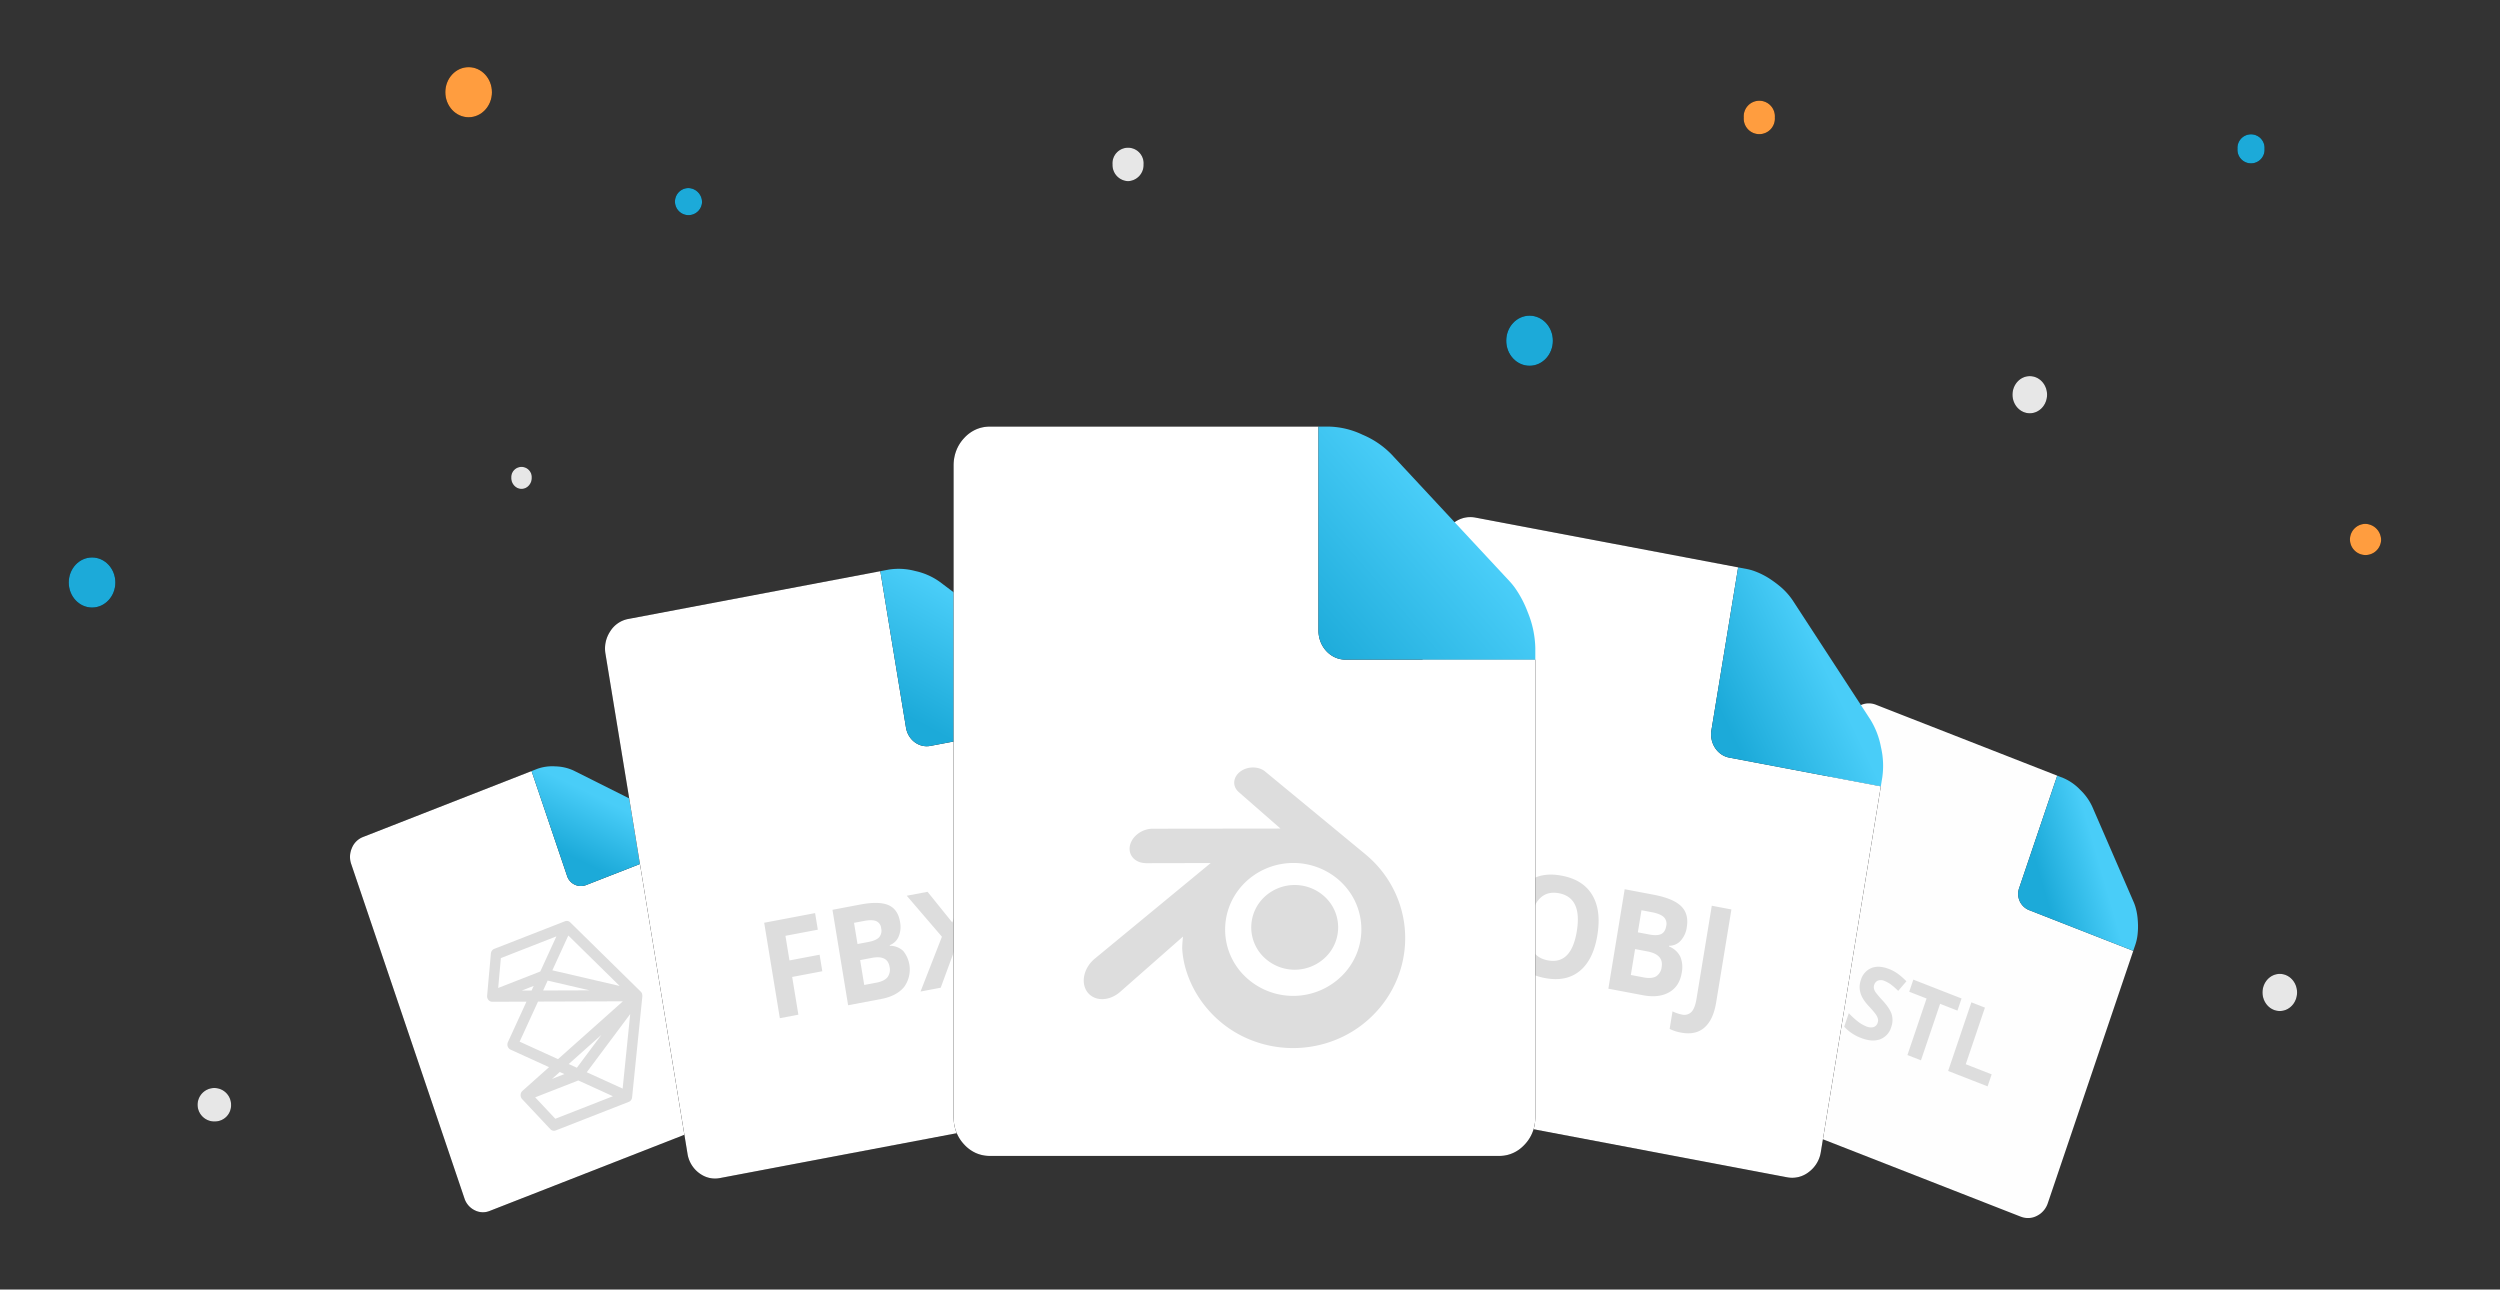 <svg id="download" xmlns="http://www.w3.org/2000/svg" xmlns:xlink="http://www.w3.org/1999/xlink" width="1190.657" height="614.159" viewBox="0 0 1190.657 614.159">
  <rect x="0" y="0" width="1190.657" height="614.159" fill="#333333" stroke="none"/>
  <defs>
    <linearGradient id="linear-gradient" x1="0.23" y1="0.689" x2="0.679" y2="0.5" gradientUnits="objectBoundingBox">
      <stop offset="0" stop-color="#1caad9"/>
      <stop offset="1" stop-color="#49cdf8"/>
    </linearGradient>
    <linearGradient id="linear-gradient-2" x1="0.289" y1="0.77" x2="0.559" y2="0.33" xlink:href="#linear-gradient"/>
    <linearGradient id="linear-gradient-3" x1="0.193" y1="0.857" x2="0.554" y2="0.25" xlink:href="#linear-gradient"/>
    <linearGradient id="linear-gradient-4" x1="0.143" y1="0.788" x2="0.674" y2="0.468" xlink:href="#linear-gradient"/>
    <linearGradient id="linear-gradient-5" x1="0" y1="1" x2="0.624" y2="0.413" xlink:href="#linear-gradient"/>
  </defs>
  <path id="Path_838" data-name="Path 838" d="M0-23.667H1190.657V590.492H0Z" transform="translate(0 23.667)" fill="none" fill-rule="evenodd"/>
  <g id="Group_872" data-name="Group 872" transform="translate(821.974 334.991)">
    <path id="Path_839" data-name="Path 839" d="M144.606,99.478a8.312,8.312,0,0,1-4.516-10.409l18.134-53.541L71.991,1.8a9.182,9.182,0,0,0-7.778.352,10.3,10.3,0,0,0-5.248,6.174L1.069,179.264a12.529,12.529,0,0,0-.521,2.124,10.9,10.9,0,0,0,.161,4.178,12.027,12.027,0,0,0,.685,2.054,10.09,10.09,0,0,0,5.745,5.633L140.76,245.52a10.548,10.548,0,0,0,1.979.557,9.066,9.066,0,0,0,5.8-.908,10.275,10.275,0,0,0,1.75-1.1,10.481,10.481,0,0,0,3.495-5.076l40.652-120.023L144.606,99.481Z" transform="translate(-0.418 -1.1)" fill="#fefefe" fill-rule="evenodd"/>
    <path id="Path_840" data-name="Path 840" d="M139.237,86.481a8.312,8.312,0,0,0,4.516,10.412l49.823,19.484,1.036-3.048a23.035,23.035,0,0,0,1.018-4.686,34.307,34.307,0,0,0,.179-5.5q-.061-1.426-.22-2.844a28.311,28.311,0,0,0-1.012-4.99,20.013,20.013,0,0,0-.795-2.156L174.055,47.69a26.327,26.327,0,0,0-5.822-8.08,24.24,24.24,0,0,0-8.022-5.563l-2.84-1.1L139.237,86.485Z" transform="translate(0.438 1.488)" fill-rule="evenodd" fill="url(#linear-gradient)"/>
    <path id="Path_841" data-name="Path 841" d="M78.812,145.856a8.715,8.715,0,0,1-5.328,5.815q-3.827,1.387-9.112-.678a20.479,20.479,0,0,1-7.948-5.336l2.185-6.436a38.639,38.639,0,0,0,4.507,4.117,16.061,16.061,0,0,0,3.7,2.127,5.52,5.52,0,0,0,3.548.4,3.071,3.071,0,0,0,2.012-2.15,3.263,3.263,0,0,0,.08-1.906,6.664,6.664,0,0,0-.976-2.018,43.361,43.361,0,0,0-3.194-3.752,21.158,21.158,0,0,1-3.265-4.341,11.369,11.369,0,0,1-1.2-3.89,9.739,9.739,0,0,1,.53-4.35,8.74,8.74,0,0,1,5.045-5.748q3.572-1.411,8.4.48a18.542,18.542,0,0,1,4.316,2.367,33.805,33.805,0,0,1,3.935,3.464L82.137,128.6a32.914,32.914,0,0,0-3.515-3.071,13.619,13.619,0,0,0-2.989-1.651,4.124,4.124,0,0,0-3.12-.182,3.135,3.135,0,0,0-1.789,2.009,3.427,3.427,0,0,0-.149,1.756,5.156,5.156,0,0,0,.816,1.807,42.408,42.408,0,0,0,3.31,3.893q3.523,3.858,4.358,6.679a9.742,9.742,0,0,1-.247,6.014m14.172,15.824-6.447-2.521,9.114-26.917-8.257-3.231,1.95-5.771,22.968,8.985-1.95,5.771-8.263-3.231Zm12.939,5.06L117,134.052l6.447,2.527-9.132,26.956,12.338,4.824-1.935,5.726Z" transform="translate(-0.072 8.327)" fill="#ddd" fill-rule="evenodd"/>
  </g>
  <g id="Group_873" data-name="Group 873" transform="translate(166.693 367.225)">
    <path id="Path_842" data-name="Path 842" d="M196.521,150.228,158.706,38.576,112.356,56.7a6.915,6.915,0,0,1-9.01-4.51L86.477,2.376,6.254,33.755A9.38,9.38,0,0,0,.908,39a10.45,10.45,0,0,0-.3,7.767L54.464,205.787a9.576,9.576,0,0,0,4.879,5.745,8.558,8.558,0,0,0,7.233.323l124.3-48.618a9.381,9.381,0,0,0,5.346-5.243,10.45,10.45,0,0,0,.3-7.77" transform="translate(-0.001 -2.376)"/>
    <path id="Path_843" data-name="Path 843" d="M196.521,150.228,158.706,38.576,112.356,56.7a6.915,6.915,0,0,1-9.01-4.51L86.477,2.376,6.254,33.755A9.38,9.38,0,0,0,.908,39a10.45,10.45,0,0,0-.3,7.767L54.464,205.787a9.576,9.576,0,0,0,4.879,5.745,8.558,8.558,0,0,0,7.233.323l124.3-48.618a9.381,9.381,0,0,0,5.346-5.243,10.45,10.45,0,0,0,.3-7.77" transform="translate(-0.001 -2.376)" fill="#fff"/>
  </g>
  <path id="Path_844" data-name="Path 844" d="M102.814,52.359a6.915,6.915,0,0,0,9.01,4.513l46.346-18.127-.958-2.84a24.662,24.662,0,0,0-4.813-8.022,23.232,23.232,0,0,0-7-5.819l-39.36-19.72A21.552,21.552,0,0,0,97.4.322a21.353,21.353,0,0,0-8.811,1.193L85.946,2.552Z" transform="translate(167.224 364.68)" fill-rule="evenodd" fill="url(#linear-gradient-2)"/>
  <path id="Path_845" data-name="Path 845" d="M267.352,454.924l-5.882,2.3,3.7-3.3,2.185.992Zm-21.295-15.45,8.751-19.084,40.423-.128-30.9,27.541-18.277-8.326Zm1.033-24.346,5.662-2.214-1.009,2.2Zm26.224,36.77-3.885-1.769,15.547-13.86L273.311,451.9Zm21.792,9.929-17.086-7.783,20.691-27.72-3.6,35.5Zm-15.752-46.8-22.116.074,2.158-4.709Zm14.339-2.079L261.637,405.5l7.6-16.585Zm-56.577-13.275,26.45-10.345-7.671,16.729L235.844,413.9l1.271-14.228Zm25.93,76.524-9.582-10.207L274,457.953l16.485,7.511-27.436,10.729Zm41.346-59.5q-.01-.028-.021-.054l-.015-.038a.041.041,0,0,0-.012-.026v-.006l-.018-.045-.021-.048a.018.018,0,0,0-.006-.016.026.026,0,0,1-.006-.013l-.018-.032a.512.512,0,0,1-.024-.064l-.006-.006c0-.006-.006-.01-.009-.016l-.009-.013c0-.006,0-.01-.006-.013l-.03-.064-.03-.051a.288.288,0,0,1-.036-.054l-.039-.064-.03-.042-.045-.064v0l-.009-.01-.021-.026-.042-.054-.018-.022-.021-.026-.036-.038-.027-.032-.009-.01-.015-.016a.009.009,0,0,0-.006-.01l-.012-.01c0-.006-.009-.01-.015-.016l-.03-.032-.012-.01-.006-.006-33.559-32.973-.021-.022-.015-.016v0l-.039-.032a.355.355,0,0,0-.051-.045l-.012-.013-.03-.026a.411.411,0,0,0-.048-.038.166.166,0,0,1-.024-.019l-.027-.019-.042-.035-.039-.026c0-.006-.009-.01-.015-.013l-.009-.006-.03-.019-.089-.054-.015-.01a.671.671,0,0,0-.1-.058.94.94,0,0,0-.116-.058v0l-.11-.048-.009,0a1.1,1.1,0,0,0-.119-.042l-.077-.025-.051-.013-.051-.013-.071-.019h-.006v0l-.024,0-.089-.016-.03-.006-.086-.01-.045,0-.071,0-.059,0-.06,0h-.116a.612.612,0,0,0-.08.01h-.039l-.08.01a.14.14,0,0,0-.039.006.524.524,0,0,0-.074.013.109.109,0,0,0-.045.006h-.006l-.06.016a.133.133,0,0,0-.048.013h-.018l-.045.016a.021.021,0,0,0-.018.006,33.8,33.8,0,0,1-.06.019l-.03.01-.051.016a.112.112,0,0,0-.042.016h-.009L233.99,395.267a1.872,1.872,0,0,0-.247.109c-.006,0-.009.006-.015.01l-.089.048a2.543,2.543,0,0,0-.64.537l-.006.01-.06.077-.021.026-.045.058a.287.287,0,0,0-.03.051.088.088,0,0,0-.03.038l-.045.07a.1.1,0,0,0-.015.022l-.051.089-.006.006a2.835,2.835,0,0,0-.232.576v.013a.612.612,0,0,0-.03.106,2.724,2.724,0,0,0-.065.409l-1.786,20.015a2.527,2.527,0,0,0-.012.425v.029l.009.1.006.064.006.061.018.1,0,.029a2.736,2.736,0,0,0,.256.752l0,.006a2.588,2.588,0,0,0,.414.589l.077.08.015.016.063.058.03.029.051.042a.2.2,0,0,0,.051.038.132.132,0,0,0,.033.026l.068.054c.006,0,.012.006.018.013.03.019.06.032.089.054a2.393,2.393,0,0,0,1.277.365l16.261-.048-8.823,19.244a.406.406,0,0,0-.03.064l-.024.064v.006l-.018.032-.03.093-.012.029-.03.1a1.19,1.19,0,0,0-.033.128.081.081,0,0,1-.009.032l-.021.1a.172.172,0,0,1-.006.042l-.015.086a.125.125,0,0,1-.006.048.651.651,0,0,1-.009.08v.058a.567.567,0,0,0-.009.07v.256l0,.074.006.051.006.077.006.051.012.077.006.048.015.077.012.048.015.07.015.054.018.064.018.058.021.058.021.061.021.051.03.07.018.042a.487.487,0,0,0,.03.07l.021.038.036.074a.238.238,0,0,1,.021.038l.042.07a.138.138,0,0,0,.024.032l.045.074.024.032.048.07.03.032a.333.333,0,0,0,.045.064.384.384,0,0,1,.033.042.41.41,0,0,1,.048.054l.042.045.042.045a.8.8,0,0,1,.089.086l.063.051q.049.046.1.086l.03.022.077.054.024.019.08.051c.012.006.018.013.03.013l.074.045.033.019h.006a.291.291,0,0,0,.063.032l.06.032,18.327,8.349-12.642,11.272a.01.01,0,0,0-.009.006,2.777,2.777,0,0,0-.622.822,2.594,2.594,0,0,0-.17.454v.006l-.027.093a.1.1,0,0,1-.009.032l-.012.064-.012.07a.2.2,0,0,0-.006.032l-.015.1v.01a2.921,2.921,0,0,0,.152,1.343l.009.026.015.038.033.083h0l.009.022,0,.01c.018.032.033.074.051.1l.015.032.045.08.03.051a1.48,1.48,0,0,0,.1.154l.065.09.006.01a1.4,1.4,0,0,0,.137.16l.009.013.048.054,13.41,14.292a1.836,1.836,0,0,0,.137.134c.006,0,.009.01.015.016l.119.1.018.019.122.09a.315.315,0,0,0,.054.032.6.6,0,0,0,.074.048l.092.054a.632.632,0,0,0,.08.042l.071.032.068.032.066.029.128.042.054.016a1.125,1.125,0,0,0,.11.029,1.215,1.215,0,0,0,.19.038h.009l.158.019h.009a1.931,1.931,0,0,0,.333,0h.009a1.89,1.89,0,0,0,.327-.048l.036-.01.1-.032.06-.016a.478.478,0,0,0,.089-.032l.051-.013.021-.01,34.731-13.585.018-.006.054-.022.063-.032.021-.006.06-.026.089-.048.039-.022a2.245,2.245,0,0,0,.277-.192,2.149,2.149,0,0,0,.238-.2l.039-.038.048-.051.042-.051.012-.013.03-.032a.626.626,0,0,0,.051-.067l.024-.032,0,0,.048-.067a.221.221,0,0,1,.024-.032l.024-.038a.281.281,0,0,0,.018-.032l0,0,.024-.038.033-.058q.017-.033.036-.064a.369.369,0,0,0,.03-.058l.018-.038c.011-.017.02-.034.03-.051l.009-.026.03-.067a.524.524,0,0,0,.03-.074.417.417,0,0,1,.018-.054l.018-.051.009-.026.018-.058a.321.321,0,0,1,.012-.042l.015-.064.006-.019.009-.026,0-.016.009-.042q.013-.059.021-.118l0-.016a1.92,1.92,0,0,0,.03-.224l4.876-48,0-.032,0-.022v-.01l0-.032v-.013l0-.054v-.013l0-.019v-.275a.633.633,0,0,1-.009-.08v-.026l-.006-.016a.712.712,0,0,0-.009-.083v-.032a.1.1,0,0,1-.009-.032l-.009-.064a.1.1,0,0,1-.006-.032l-.009-.042a.284.284,0,0,0-.012-.048v-.016s0-.006-.006-.006v-.01a.515.515,0,0,1-.015-.054l-.009-.035v-.016l-.009-.019-.018-.064-.012-.032v-.006l-.009-.019Z" transform="translate(1.427 56.629)" fill="#ddd" fill-rule="evenodd"/>
  <g id="Group_874" data-name="Group 874" transform="translate(288.16 272.034)">
    <path id="Path_846" data-name="Path 846" d="M226.627,73.167,157.331,86.3c-5.454,1.028-10.653-2.883-11.621-8.742L133.494,3.088,13.55,25.819a12.952,12.952,0,0,0-8.722,5.943A14.791,14.791,0,0,0,2.617,42.6l39.009,237.75a14.236,14.236,0,0,0,7.867,10.8,12.165,12.165,0,0,0,7.748.947l185.844-35.212a12.942,12.942,0,0,0,8.719-5.943,14.807,14.807,0,0,0,2.215-10.837Z" transform="translate(-2.387 -3.088)"/>
    <path id="Path_847" data-name="Path 847" d="M226.627,73.167,157.331,86.3c-5.454,1.028-10.653-2.883-11.621-8.742L133.494,3.088,13.55,25.819a12.952,12.952,0,0,0-8.722,5.943A14.791,14.791,0,0,0,2.617,42.6l39.009,237.75a14.236,14.236,0,0,0,7.867,10.8,12.165,12.165,0,0,0,7.748.947l185.844-35.212a12.942,12.942,0,0,0,8.719-5.943,14.807,14.807,0,0,0,2.215-10.837Z" transform="translate(-2.387 -3.088)" fill="#fff"/>
  </g>
  <path id="Path_848" data-name="Path 848" d="M144.9,77.641c.967,5.858,6.165,9.769,11.618,8.742l69.3-13.131-.7-4.245a28.2,28.2,0,0,0-.67-3.016,39.885,39.885,0,0,0-4.242-9.532,34.227,34.227,0,0,0-8.489-10.041L160.971,8.235a31.477,31.477,0,0,0-11.677-5.144,30.251,30.251,0,0,0-12.654-.665l-3.95.749,12.216,74.467Z" transform="translate(286.579 268.859)" fill-rule="evenodd" fill="url(#linear-gradient-3)"/>
  <path id="Path_849" data-name="Path 849" d="M378,428.06l-8.829,1.673-7.457-45.454,24.245-4.6,1.3,7.9L371.836,390.5l1.92,11.723,14.35-2.719,1.292,7.869-14.353,2.719Zm29.415-25.993,1.944,11.845,5.843-1.11q3.706-.7,5.221-2.556a6.04,6.04,0,0,0,1-5q-.929-5.662-8.454-4.235Zm-1.256-7.651,5.209-.985q3.648-.7,5.081-2.217a4.836,4.836,0,0,0,.976-4.318,4.039,4.039,0,0,0-2.393-3.41q-1.965-.8-5.816-.064l-4.715.889,1.658,10.108Zm-11.924-16.3L407.4,375.62q9-1.708,13.517.275t5.5,7.981a11.927,11.927,0,0,1-.685,7.024,7.4,7.4,0,0,1-4.215,4.034l.051.313a9.125,9.125,0,0,1,6.4,2.5,14.115,14.115,0,0,1,.339,17.184q-3.612,4.28-10.784,5.636l-15.83,3-7.459-45.454Zm81.474,31.431-10.24,1.942L452.8,396.156l-7.016,19.058-9.606,1.823,10.186-26.1-16.75-19.528,9.9-1.874,11.8,14.628,6.257-18.047,9.665-1.833-9.582,25.059Z" transform="translate(2.239 55.194)" fill="#ddd" fill-rule="evenodd"/>
  <g id="Group_875" data-name="Group 875" transform="translate(645.693 246.276)">
    <path id="Path_850" data-name="Path 850" d="M172.117,104.46l12.731-77.589L59.873,3.191a13.072,13.072,0,0,0-5.507.074,13.41,13.41,0,0,0-5,2.405A14.7,14.7,0,0,0,43.6,15.432L2.96,263.15a15.419,15.419,0,0,0,2.307,11.295,13.485,13.485,0,0,0,9.085,6.19l193.637,36.693a12.794,12.794,0,0,0,10.508-2.482,14.686,14.686,0,0,0,5.763-9.756L252.8,131.15l-72.2-13.684c-5.68-1.082-9.472-6.9-8.477-13.006" transform="translate(-2.721 -2.933)"/>
    <path id="Path_851" data-name="Path 851" d="M172.117,104.46l12.731-77.589L59.873,3.191a13.072,13.072,0,0,0-5.507.074,13.41,13.41,0,0,0-5,2.405A14.7,14.7,0,0,0,43.6,15.432L2.96,263.15a15.419,15.419,0,0,0,2.307,11.295,13.485,13.485,0,0,0,9.085,6.19l193.637,36.693a12.794,12.794,0,0,0,10.508-2.482,14.686,14.686,0,0,0,5.763-9.756L252.8,131.15l-72.2-13.684c-5.68-1.082-9.472-6.9-8.477-13.006" transform="translate(-2.721 -2.933)" fill="#fff"/>
  </g>
  <path id="Path_852" data-name="Path 852" d="M246.849,97.68,209.825,40.858A32.076,32.076,0,0,0,203.1,33.6q-1.464-1.185-3.009-2.246a36.086,36.086,0,0,0-9.248-4.744,24.041,24.041,0,0,0-2.923-.755l-4.117-.78-12.731,77.592c-.995,6.106,2.8,11.924,8.477,13.006l72.2,13.681.726-4.421a38.987,38.987,0,0,0-.646-14.17,38.191,38.191,0,0,0-4.986-13.083Z" transform="translate(644.013 245.142)" fill-rule="evenodd" fill="url(#linear-gradient-4)"/>
  <path id="Path_853" data-name="Path 853" d="M724.181,384.326q-1.3,7.936.843,12.485t7.721,5.6q11.189,2.121,13.809-13.851,2.625-16.007-8.5-18.115-5.581-1.056-9.073,2.441t-4.8,11.436m32.169,6.094q-1.929,11.76-8.394,17.049t-16.592,3.371q-10.127-1.919-14.52-9.263t-2.45-19.173q1.938-11.823,8.406-17.033t16.625-3.276q10.158,1.924,14.511,9.228t2.411,19.1m17.97,6.612-2.024,12.344,6.087,1.152q3.858.734,5.959-.5a6.013,6.013,0,0,0,2.637-4.513q.969-5.9-6.873-7.38l-5.787-1.1Zm1.31-7.968,5.427,1.024q3.8.72,5.709-.214t2.387-3.858a4.439,4.439,0,0,0-1.214-4.254c-1.1-1.024-3-1.791-5.668-2.294l-4.911-.931-1.732,10.524Zm-6.269-20.53,13.716,2.6q9.377,1.775,13.142,5.447t2.739,9.923a11.981,11.981,0,0,1-3,6.615,7.227,7.227,0,0,1-5.465,2.335l-.054.326a10.1,10.1,0,0,1,5.429,4.907,13.281,13.281,0,0,1,.655,7.671q-1.067,6.477-6.022,9.276t-12.424,1.391L761.586,415.9l7.772-47.364Zm26.814,68.28a19.766,19.766,0,0,1-5.4-1.759l1.369-8.358a17.8,17.8,0,0,0,4.3,1.484,4.817,4.817,0,0,0,4.739-1.222q1.665-1.809,2.378-6.183l7.284-44.383,9.347,1.772-7.272,44.319q-1.362,8.291-5.6,11.966t-11.142,2.367" transform="translate(4.418 54.973)" fill="#ddd" fill-rule="evenodd"/>
  <g id="Group_876" data-name="Group 876" transform="translate(454.163 203.178)">
    <path id="Path_854" data-name="Path 854" d="M175.475,98.669V1.532H19.016a16.235,16.235,0,0,0-6.674,1.356A17.111,17.111,0,0,0,6.749,6.957a18.52,18.52,0,0,0-3.783,6.01A19.87,19.87,0,0,0,1.7,20.14V330.267A21.339,21.339,0,0,0,2.02,334a18.205,18.205,0,0,0,4.733,9.449,17.028,17.028,0,0,0,5.6,4.072,16.288,16.288,0,0,0,6.671,1.359H261.44a15.919,15.919,0,0,0,9.6-3.055,18.416,18.416,0,0,0,2.661-2.377A18.183,18.183,0,0,0,278.44,334a21.633,21.633,0,0,0,.313-3.73V112.513H188.357c-7.112-.007-12.876-6.2-12.883-13.844" transform="translate(-1.703 -1.532)"/>
    <path id="Path_855" data-name="Path 855" d="M175.475,98.669V1.532H19.016a16.235,16.235,0,0,0-6.674,1.356A17.111,17.111,0,0,0,6.749,6.957a18.52,18.52,0,0,0-3.783,6.01A19.87,19.87,0,0,0,1.7,20.14V330.267A21.339,21.339,0,0,0,2.02,334a18.205,18.205,0,0,0,4.733,9.449,17.028,17.028,0,0,0,5.6,4.072,16.288,16.288,0,0,0,6.671,1.359H261.44a15.919,15.919,0,0,0,9.6-3.055,18.416,18.416,0,0,0,2.661-2.377A18.183,18.183,0,0,0,278.44,334a21.633,21.633,0,0,0,.313-3.73V112.513H188.357c-7.112-.007-12.876-6.2-12.883-13.844" transform="translate(-1.703 -1.532)" fill="#fff"/>
  </g>
  <path id="Path_856" data-name="Path 856" d="M267.851,78.142a33.129,33.129,0,0,0-2.432-2.956L209.143,14.711a41.675,41.675,0,0,0-13.707-9.3,39.161,39.161,0,0,0-15.88-3.877h-5.15V98.669c.007,7.643,5.771,13.837,12.883,13.844h90.395v-5.537a47.562,47.562,0,0,0-3.608-17.059,51.237,51.237,0,0,0-6.221-11.775Z" transform="translate(453.529 201.645)" fill-rule="evenodd" fill="url(#linear-gradient-5)"/>
  <path id="Path_857" data-name="Path 857" d="M636.967,412.535a32.974,32.974,0,0,1-48.421.083,31.307,31.307,0,0,1-6.614-11.119,31.171,31.171,0,0,1,1.8-24.115,31.9,31.9,0,0,1,7.358-9.4,33.056,33.056,0,0,1,43.334-.061,31.7,31.7,0,0,1,7.352,9.363,31.169,31.169,0,0,1,1.8,24.109A31.467,31.467,0,0,1,636.967,412.535Zm-77.11-11.925v0a55.557,55.557,0,0,1,.4-5.707L530.254,421.3c-5.242,4.552-12.294,4.549-15.609-.022-3.262-4.491-1.584-11.592,3.6-15.859l.208-.166,54.99-45.355-30.811.064v-.019c-5.215-.022-8.632-3.806-7.656-8.368.962-4.472,5.79-8.022,10.811-8.026l.083,0,60.8-.074-19.944-17.43.012-.006c-3.1-2.745-2.712-7.079.783-9.7,3.447-2.6,8.721-2.607,11.868-.019l.119.106,47.817,39.46-.006.006a52.154,52.154,0,0,1,11.814,14,51.3,51.3,0,0,1,4.882,40.115,51.952,51.952,0,0,1-10.15,18.937,53.141,53.141,0,0,1-17.762,13.774,54.433,54.433,0,0,1-46.677.086,52.814,52.814,0,0,1-17.771-13.713,51.491,51.491,0,0,1-10.159-18.9,43.583,43.583,0,0,1-1.631-9.58Zm32.916-11.093a19.789,19.789,0,0,0,5.516,14.753,21.059,21.059,0,0,0,30.3,0,19.819,19.819,0,0,0-1.036-28.5,21.086,21.086,0,0,0-28.224,0A19.939,19.939,0,0,0,592.773,389.517Z" transform="translate(3.175 51.139)" fill="#ddd" fill-rule="evenodd"/>
  <g id="Group_877" data-name="Group 877" transform="translate(830.484 47.98)">
    <path id="Path_858" data-name="Path 858" d="M807.642,25.705a7.424,7.424,0,1,1-14.809,0,7.424,7.424,0,1,1,14.809,0" transform="translate(-792.833 -17.749)"/>
    <path id="Path_859" data-name="Path 859" d="M807.642,25.705a7.424,7.424,0,1,1-14.809,0,7.424,7.424,0,1,1,14.809,0" transform="translate(-792.833 -17.749)" fill="#ff9d3f"/>
  </g>
  <g id="Group_878" data-name="Group 878" transform="translate(1119.218 249.5)">
    <path id="Path_860" data-name="Path 860" d="M1094.6,212.08a7.424,7.424,0,1,1-7.4-7.957,7.7,7.7,0,0,1,7.4,7.957" transform="translate(-1079.792 -204.124)"/>
    <path id="Path_861" data-name="Path 861" d="M1094.6,212.08a7.424,7.424,0,1,1-7.4-7.957,7.7,7.7,0,0,1,7.4,7.957" transform="translate(-1079.792 -204.124)" fill="#ff9d3f"/>
  </g>
  <g id="Group_879" data-name="Group 879" transform="translate(529.843 70.376)">
    <path id="Path_862" data-name="Path 862" d="M501.445,54.369a7.693,7.693,0,0,1-7.4-7.954,7.421,7.421,0,1,1,14.8,0,7.692,7.692,0,0,1-7.4,7.954Z" transform="translate(-494.042 -38.461)"/>
    <path id="Path_863" data-name="Path 863" d="M501.445,54.369a7.693,7.693,0,0,1-7.4-7.954,7.421,7.421,0,1,1,14.8,0,7.692,7.692,0,0,1-7.4,7.954Z" transform="translate(-494.042 -38.461)" fill="#e7e7e7"/>
  </g>
  <g id="Group_880" data-name="Group 880" transform="translate(95.253 518.2)">
    <path id="Path_864" data-name="Path 864" d="M69.528,468.535a7.974,7.974,0,1,1,7.4-7.954,7.693,7.693,0,0,1-7.4,7.954Z" transform="translate(-62.125 -452.628)"/>
    <path id="Path_865" data-name="Path 865" d="M69.528,468.535a7.974,7.974,0,1,1,7.4-7.954,7.693,7.693,0,0,1-7.4,7.954Z" transform="translate(-62.125 -452.628)" fill="#e7e7e7"/>
  </g>
  <g id="Group_881" data-name="Group 881" transform="translate(321.478 89.565)">
    <path id="Path_866" data-name="Path 866" d="M299.829,63.124a6.452,6.452,0,1,1-6.436-6.916,6.689,6.689,0,0,1,6.436,6.916" transform="translate(-286.958 -56.208)"/>
    <path id="Path_867" data-name="Path 867" d="M299.829,63.124a6.452,6.452,0,1,1-6.436-6.916,6.689,6.689,0,0,1,6.436,6.916" transform="translate(-286.958 -56.208)" fill="#1caad9"/>
  </g>
  <g id="Group_882" data-name="Group 882" transform="translate(1065.638 63.975)">
    <path id="Path_868" data-name="Path 868" d="M1039.413,39.457a6.452,6.452,0,1,1-12.871,0,6.452,6.452,0,1,1,12.871,0" transform="translate(-1026.542 -32.542)"/>
    <path id="Path_869" data-name="Path 869" d="M1039.413,39.457a6.452,6.452,0,1,1-12.871,0,6.452,6.452,0,1,1,12.871,0" transform="translate(-1026.542 -32.542)" fill="#1caad9"/>
  </g>
  <g id="Group_883" data-name="Group 883" transform="translate(243.497 222.366)">
    <path id="Path_870" data-name="Path 870" d="M219.207,184.138a5.336,5.336,0,0,1-2.4,4.645,4.586,4.586,0,0,1-4.945,0,5.336,5.336,0,0,1-2.4-4.645,4.88,4.88,0,1,1,9.749,0" transform="translate(-209.457 -179.028)"/>
    <path id="Path_871" data-name="Path 871" d="M219.207,184.138a5.336,5.336,0,0,1-2.4,4.645,4.586,4.586,0,0,1-4.945,0,5.336,5.336,0,0,1-2.4-4.645,4.88,4.88,0,1,1,9.749,0" transform="translate(-209.457 -179.028)" fill="#e7e7e7"/>
  </g>
  <g id="Group_884" data-name="Group 884" transform="translate(958.476 179.132)">
    <path id="Path_872" data-name="Path 872" d="M936.508,147.892c0,4.889-3.687,8.851-8.235,8.851s-8.235-3.962-8.235-8.849,3.687-8.85,8.235-8.85,8.235,3.962,8.235,8.849" transform="translate(-920.039 -139.044)"/>
    <path id="Path_873" data-name="Path 873" d="M936.508,147.892c0,4.889-3.687,8.851-8.235,8.851s-8.235-3.962-8.235-8.849,3.687-8.85,8.235-8.85,8.235,3.962,8.235,8.849" transform="translate(-920.039 -139.044)" fill="#e7e7e7"/>
  </g>
  <g id="Group_885" data-name="Group 885" transform="translate(1077.542 463.82)">
    <path id="Path_874" data-name="Path 874" d="M1054.842,411.184c0,4.889-3.687,8.851-8.235,8.851s-8.235-3.962-8.235-8.849,3.687-8.85,8.235-8.85,8.235,3.962,8.235,8.849" transform="translate(-1038.372 -402.336)"/>
    <path id="Path_875" data-name="Path 875" d="M1054.842,411.184c0,4.889-3.687,8.851-8.235,8.851s-8.235-3.962-8.235-8.849,3.687-8.85,8.235-8.85,8.235,3.962,8.235,8.849" transform="translate(-1038.372 -402.336)" fill="#e7e7e7"/>
  </g>
  <g id="Group_886" data-name="Group 886" transform="translate(717.371 150.341)">
    <path id="Path_876" data-name="Path 876" d="M702.616,124.345c0,6.588-4.97,11.928-11.1,11.928s-11.1-5.34-11.1-11.928,4.97-11.928,11.1-11.928,11.1,5.34,11.1,11.928" transform="translate(-680.417 -112.417)"/>
    <path id="Path_877" data-name="Path 877" d="M702.616,124.345c0,6.588-4.97,11.928-11.1,11.928s-11.1-5.34-11.1-11.928,4.97-11.928,11.1-11.928,11.1,5.34,11.1,11.928" transform="translate(-680.417 -112.417)" fill="#1caad9"/>
  </g>
  <g id="Group_887" data-name="Group 887" transform="translate(32.743 265.496)">
    <path id="Path_878" data-name="Path 878" d="M22.2,230.845c0,6.588-4.97,11.928-11.1,11.928S0,237.432,0,230.845s4.97-11.928,11.1-11.928,11.1,5.34,11.1,11.928" transform="translate(0 -218.917)"/>
    <path id="Path_879" data-name="Path 879" d="M22.2,230.845c0,6.588-4.97,11.928-11.1,11.928S0,237.432,0,230.845s4.97-11.928,11.1-11.928,11.1,5.34,11.1,11.928" transform="translate(0 -218.917)" fill="#1caad9"/>
  </g>
  <g id="Group_889" data-name="Group 889" transform="translate(212.095 31.987)">
    <g id="Group_888" data-name="Group 888" transform="translate(0 0)">
      <path id="Path_880" data-name="Path 880" d="M22.948,13.839c0,6.588-4.97,11.928-11.1,11.928S.748,20.427.748,13.839s4.97-11.928,11.1-11.928,11.1,5.34,11.1,11.928" transform="translate(-0.748 -1.911)"/>
      <path id="Path_881" data-name="Path 881" d="M22.948,13.839c0,6.588-4.97,11.928-11.1,11.928S.748,20.427.748,13.839s4.97-11.928,11.1-11.928,11.1,5.34,11.1,11.928" transform="translate(-0.748 -1.911)" fill="#ff9d3f"/>
    </g>
  </g>
</svg>
